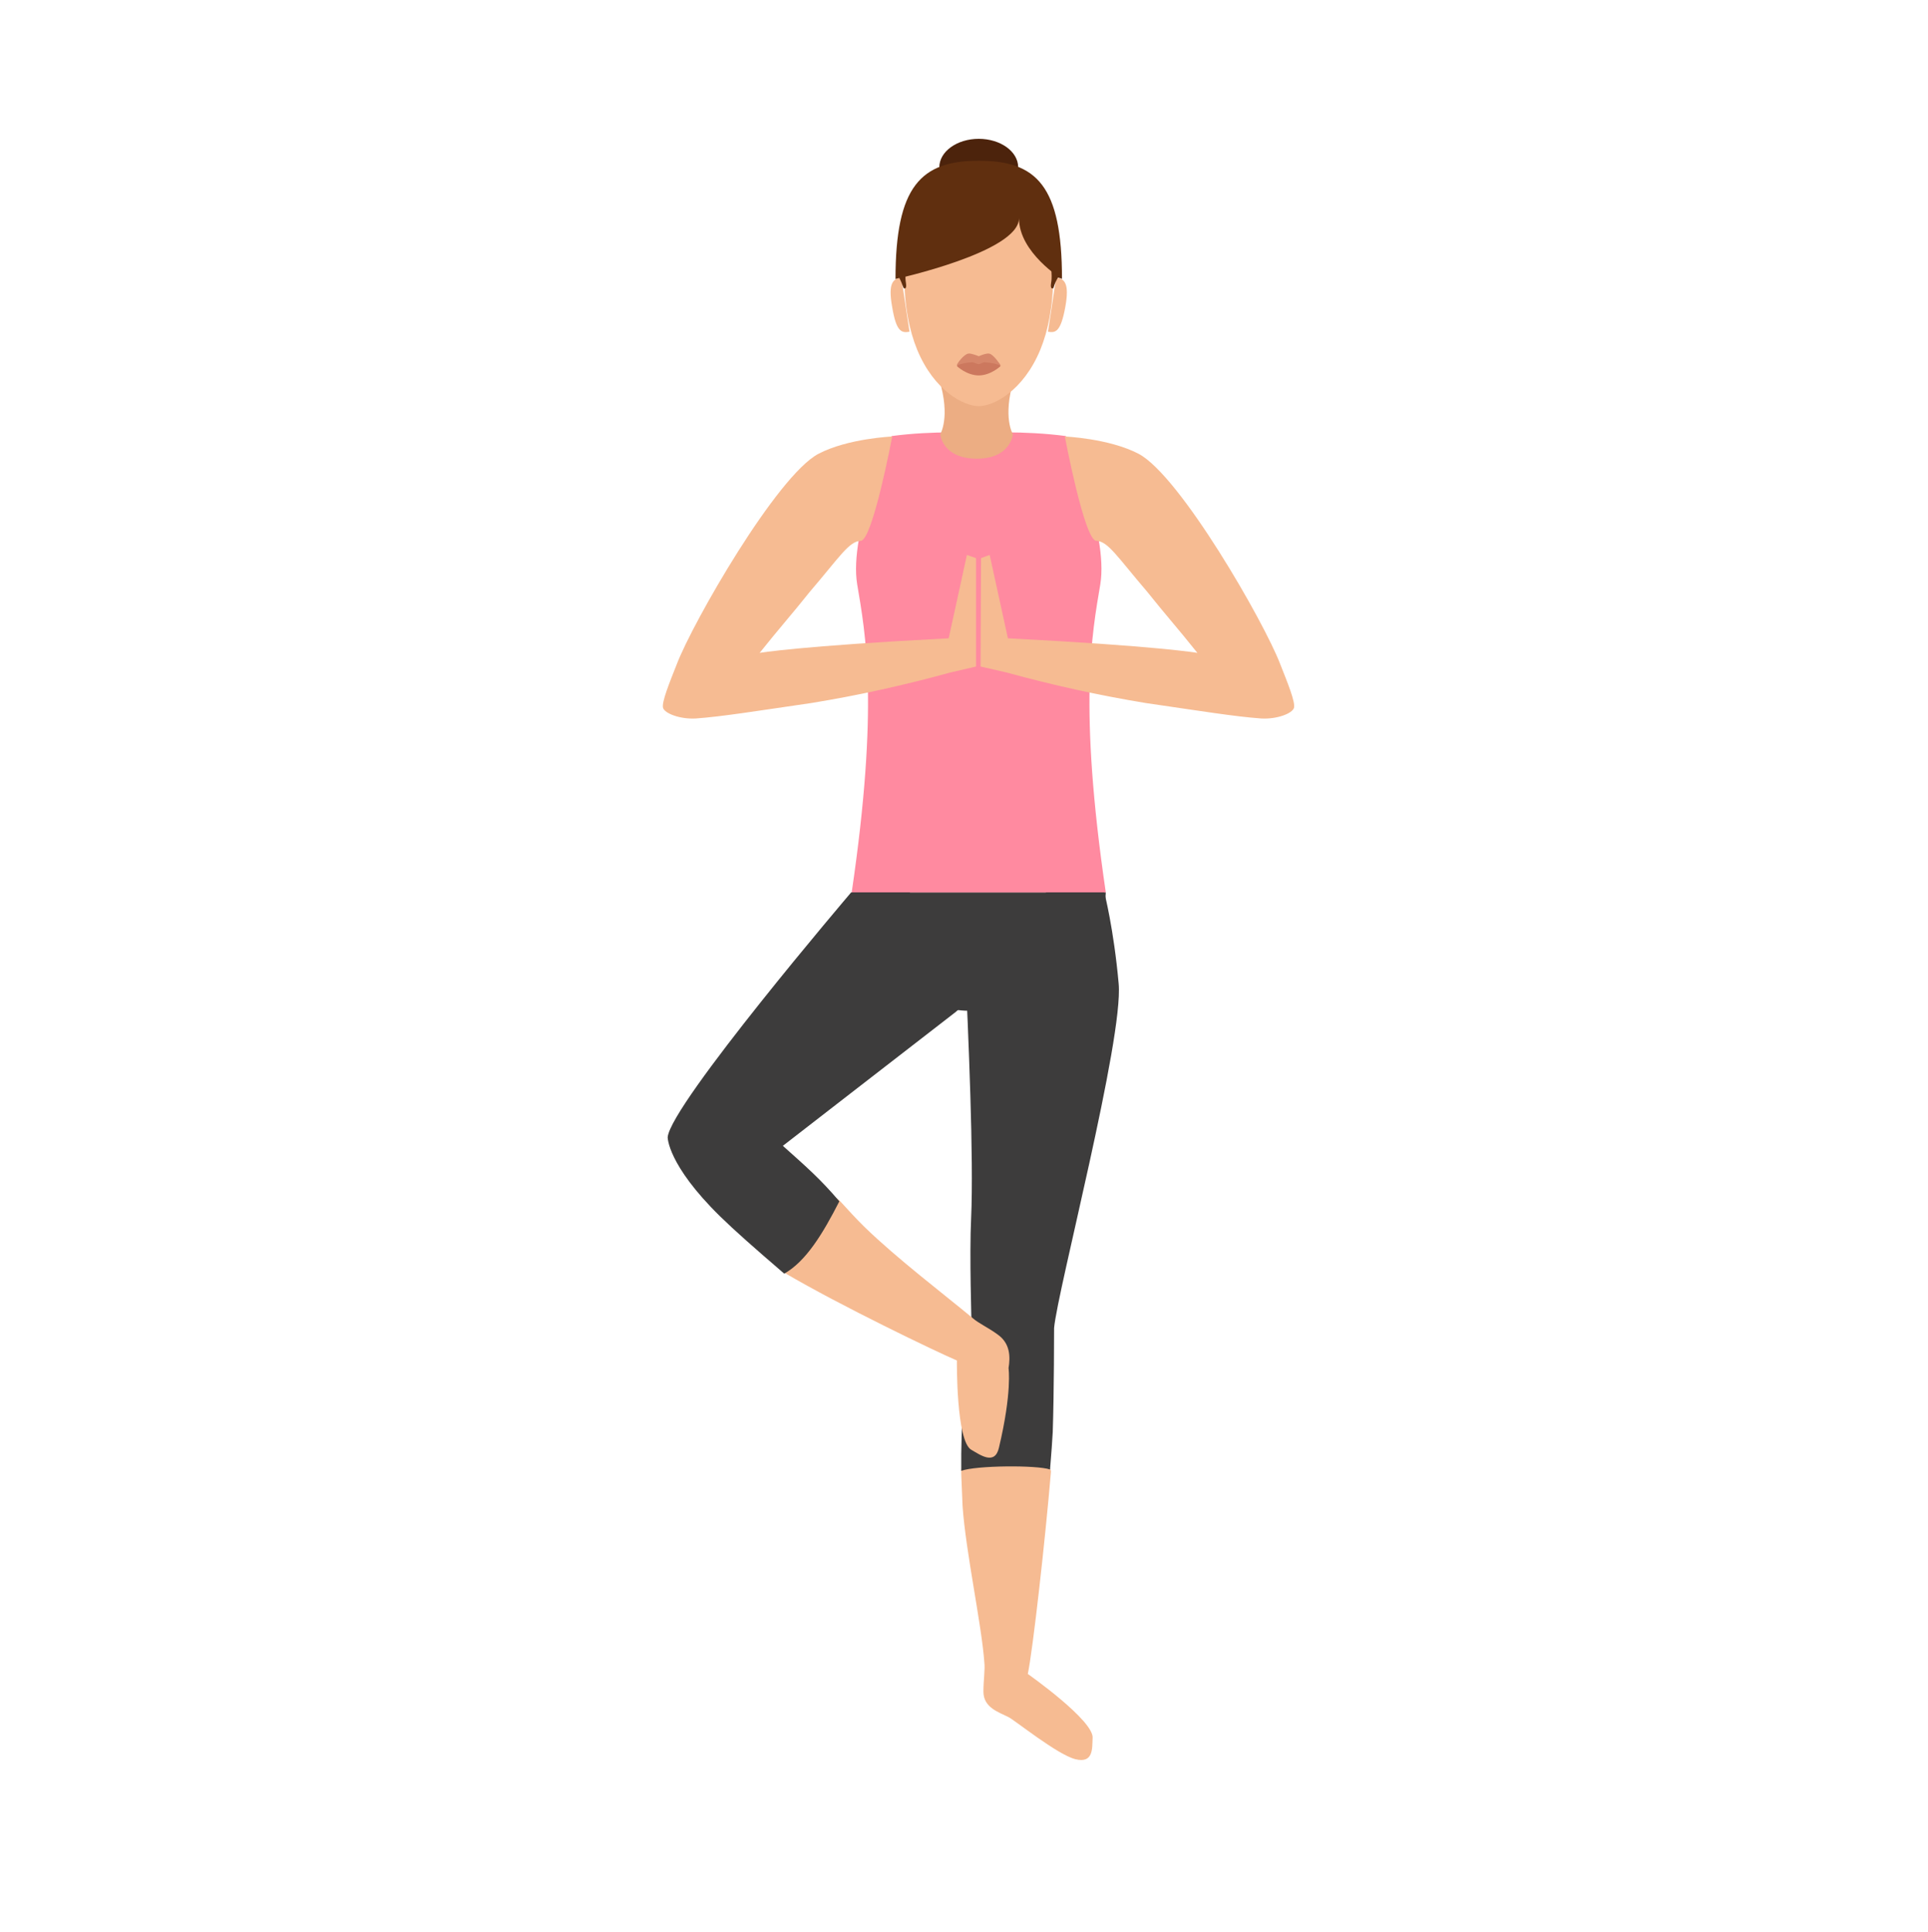 <svg width="500" height="501" viewBox="0 0 500 501" fill="none" xmlns="http://www.w3.org/2000/svg">
<path d="M220.873 231.431L222.301 254.496C222.301 254.496 242.404 262.108 251.087 262.108C259.771 262.108 285.346 254.496 285.346 254.496L286.773 231.431H220.873Z" fill="#3D3C3C"/>
<path d="M285.346 151.539C287.606 137.888 276.424 113.078 276.424 113.078C271.072 112.365 265.481 112.128 261.317 112.128H246.329C242.047 112.128 236.575 112.365 231.222 113.078C231.222 113.078 220.04 138.006 222.301 151.539C224.442 164.241 228.01 182.878 220.873 231.43H253.823H286.773C279.636 182.878 283.205 164.241 285.346 151.539Z" fill="#FF8AA0"/>
<path d="M262.913 98.493H243.598C246.569 108.232 243.826 112.615 243.826 112.615C243.826 112.615 244.398 118.945 253.313 118.945C262.113 118.945 262.685 112.615 262.685 112.615C262.685 112.615 259.942 108.232 262.913 98.493Z" fill="#ECAD83"/>
<path d="M273.139 71.28C273.139 47.195 264.43 41.683 253.823 41.683C243.105 41.683 234.508 47.195 234.508 71.28C234.508 79.428 235.848 85.779 237.857 90.692C242.323 101.476 250.027 105.311 253.823 105.311C257.62 105.311 265.323 101.476 269.79 90.692C271.799 85.779 273.139 79.428 273.139 71.28Z" fill="#F6BB92"/>
<path d="M259.503 94.712C259.503 94.712 256.952 96.222 253.822 96.222C250.691 96.222 248.141 94.712 248.141 94.712C248.141 94.3 249.996 91.829 251.155 91.692C251.851 91.555 253.822 92.379 253.822 92.379C253.822 92.379 255.677 91.555 256.488 91.692C257.648 91.829 259.503 94.712 259.503 94.712Z" fill="#D6876B"/>
<path d="M259.503 94.922C259.503 94.922 256.952 97.357 253.822 97.357C250.691 97.357 248.141 94.922 248.141 94.922C248.141 94.922 248.72 94.192 252.083 93.948C252.662 93.948 253.358 94.435 253.822 94.435C254.285 94.435 254.865 93.948 255.329 93.948C258.807 94.192 259.503 94.922 259.503 94.922Z" fill="#CC785E"/>
<path d="M253.824 50.772C259.471 50.772 264.049 47.465 264.049 43.386C264.049 39.307 259.471 36.001 253.824 36.001C248.176 36.001 243.598 39.307 243.598 43.386C243.598 47.465 248.176 50.772 253.824 50.772Z" fill="#4C230C"/>
<path d="M275.412 72.36C275.412 48.179 268.816 41.683 253.824 41.683C238.833 41.683 232.236 48.299 232.236 72.36C232.236 72.36 264.259 65.383 264.259 56.6C264.259 65.503 275.412 72.36 275.412 72.36Z" fill="#602F0F"/>
<path d="M231.379 79.644C232.442 86.141 233.859 86.377 235.868 86.023L233.741 71.966C231.733 72.32 230.198 73.147 231.379 79.644Z" fill="#F6BB92"/>
<path d="M273.904 71.966L271.777 86.023C273.785 86.377 275.085 86.023 276.266 79.644C277.447 73.147 275.912 72.32 273.904 71.966Z" fill="#F6BB92"/>
<path d="M234.925 73.267C234.807 72.559 234.807 71.968 234.807 71.377C234.807 70.669 234.925 70.196 234.925 70.196L232.562 71.141C232.562 71.496 232.562 71.85 232.562 72.204C232.562 72.204 232.799 72.086 233.271 71.968C233.271 71.968 233.271 71.968 233.153 71.968C233.507 72.559 233.862 73.386 234.334 74.685C234.334 74.685 235.279 75.394 234.925 73.267Z" fill="#602F0F"/>
<path d="M272.725 71.496C272.725 71.968 272.725 72.677 272.607 73.267C272.252 75.394 273.197 74.685 273.197 74.685C273.552 73.386 274.024 72.559 274.379 71.968C274.851 72.086 275.087 72.204 275.087 72.204C275.087 71.85 275.087 71.496 275.087 71.141L272.725 70.196C272.607 70.196 272.725 70.669 272.725 71.496Z" fill="#602F0F"/>
<path d="M278.885 456.189C274.185 455.013 263.024 445.958 261.496 445.253C258.912 443.959 255.035 442.783 255.035 438.667C255.035 435.727 255.505 432.905 255.27 431.024C254.565 421.263 250.453 402.448 249.63 390.57C249.513 387.866 249.395 385.043 249.278 382.103C249.16 370.461 273.01 377.517 272.54 381.751C271.13 398.685 267.841 428.084 266.548 434.081C266.548 434.081 283.937 446.311 283.349 450.78C283.232 453.367 283.584 457.365 278.885 456.189Z" fill="#F6BB92"/>
<path d="M251.963 343.564C249.986 356.922 249.172 369.811 249.288 381.411C253.126 380.005 268.828 379.888 272.318 381.059C272.667 376.841 272.899 373.443 273.015 371.334C273.364 360.789 273.364 344.384 273.364 344.384C274.179 334.894 291.393 269.394 290.113 255.099C288.834 240.804 286.391 231.431 286.391 231.431H271.271C268.247 240.804 251.847 238.695 250.219 248.186C251.149 268.926 252.545 300.093 251.847 315.912C251.382 325.285 251.963 343.564 251.963 343.564Z" fill="#3D3C3C"/>
<path d="M259.063 375.409C262.5 360.96 261.552 354.784 261.552 354.784C262.026 351.871 262.026 348.375 258.707 346.044C256.337 344.296 253.729 343.131 252.307 341.849C244.721 335.557 232.749 326.468 224.215 318.195C221.845 315.864 220.185 314 217.933 311.553C209.873 303.163 199.798 327.983 203.473 330.08C218.17 338.703 242.469 350.356 248.158 352.803C248.158 352.803 247.921 373.894 251.951 375.991C254.203 377.273 257.996 380.07 259.063 375.409Z" fill="#F6BB92"/>
<path d="M203.027 297.134C209.236 302.679 212.868 305.863 217.672 311.526C213.337 320.019 209.002 327.096 203.379 330.281C195.295 323.322 190.609 319.193 186.742 315.418C173.035 301.971 173.152 294.893 173.152 294.893C173.972 286.282 220.718 231.431 220.718 231.431H235.948C238.994 240.867 250.593 238.744 252.233 248.299C252.233 248.299 254.927 257.264 247.195 262.926C235.128 272.245 203.027 297.134 203.027 297.134Z" fill="#3D3C3C"/>
<path d="M254.415 144.733L254.297 172.847L261.03 174.382C273.079 177.69 284.891 180.289 297.058 182.297C310.878 184.305 320.328 185.84 327.061 186.313C331.195 186.549 335.094 185.014 335.566 183.596C336.039 182.179 333.794 176.745 332.022 172.256C327.888 161.389 306.035 123.353 295.286 117.683C287.608 113.667 276.15 113.194 276.15 113.194C276.15 113.194 281.229 140.127 284.3 140.245C287.372 140.363 289.734 144.379 297.53 153.475C302.137 159.263 305.444 162.924 310.524 169.303C310.524 169.303 300.483 167.531 261.384 165.523L256.659 143.907L254.415 144.733Z" fill="#F6BB92"/>
<path d="M253.117 144.733V172.847L246.502 174.382C234.454 177.69 222.759 180.289 210.475 182.297C196.654 184.305 187.204 185.84 180.471 186.313C176.337 186.549 172.439 185.014 171.966 183.596C171.494 182.179 173.738 176.745 175.51 172.256C179.644 161.389 201.497 123.353 212.246 117.683C219.924 113.667 231.383 113.194 231.383 113.194C231.383 113.194 226.303 140.127 223.232 140.245C220.161 140.363 217.798 144.379 210.002 153.475C205.395 159.263 202.088 162.924 197.008 169.303C197.008 169.303 207.049 167.531 246.03 165.523L250.755 143.907L253.117 144.733Z" fill="#F6BB92"/>
</svg>

